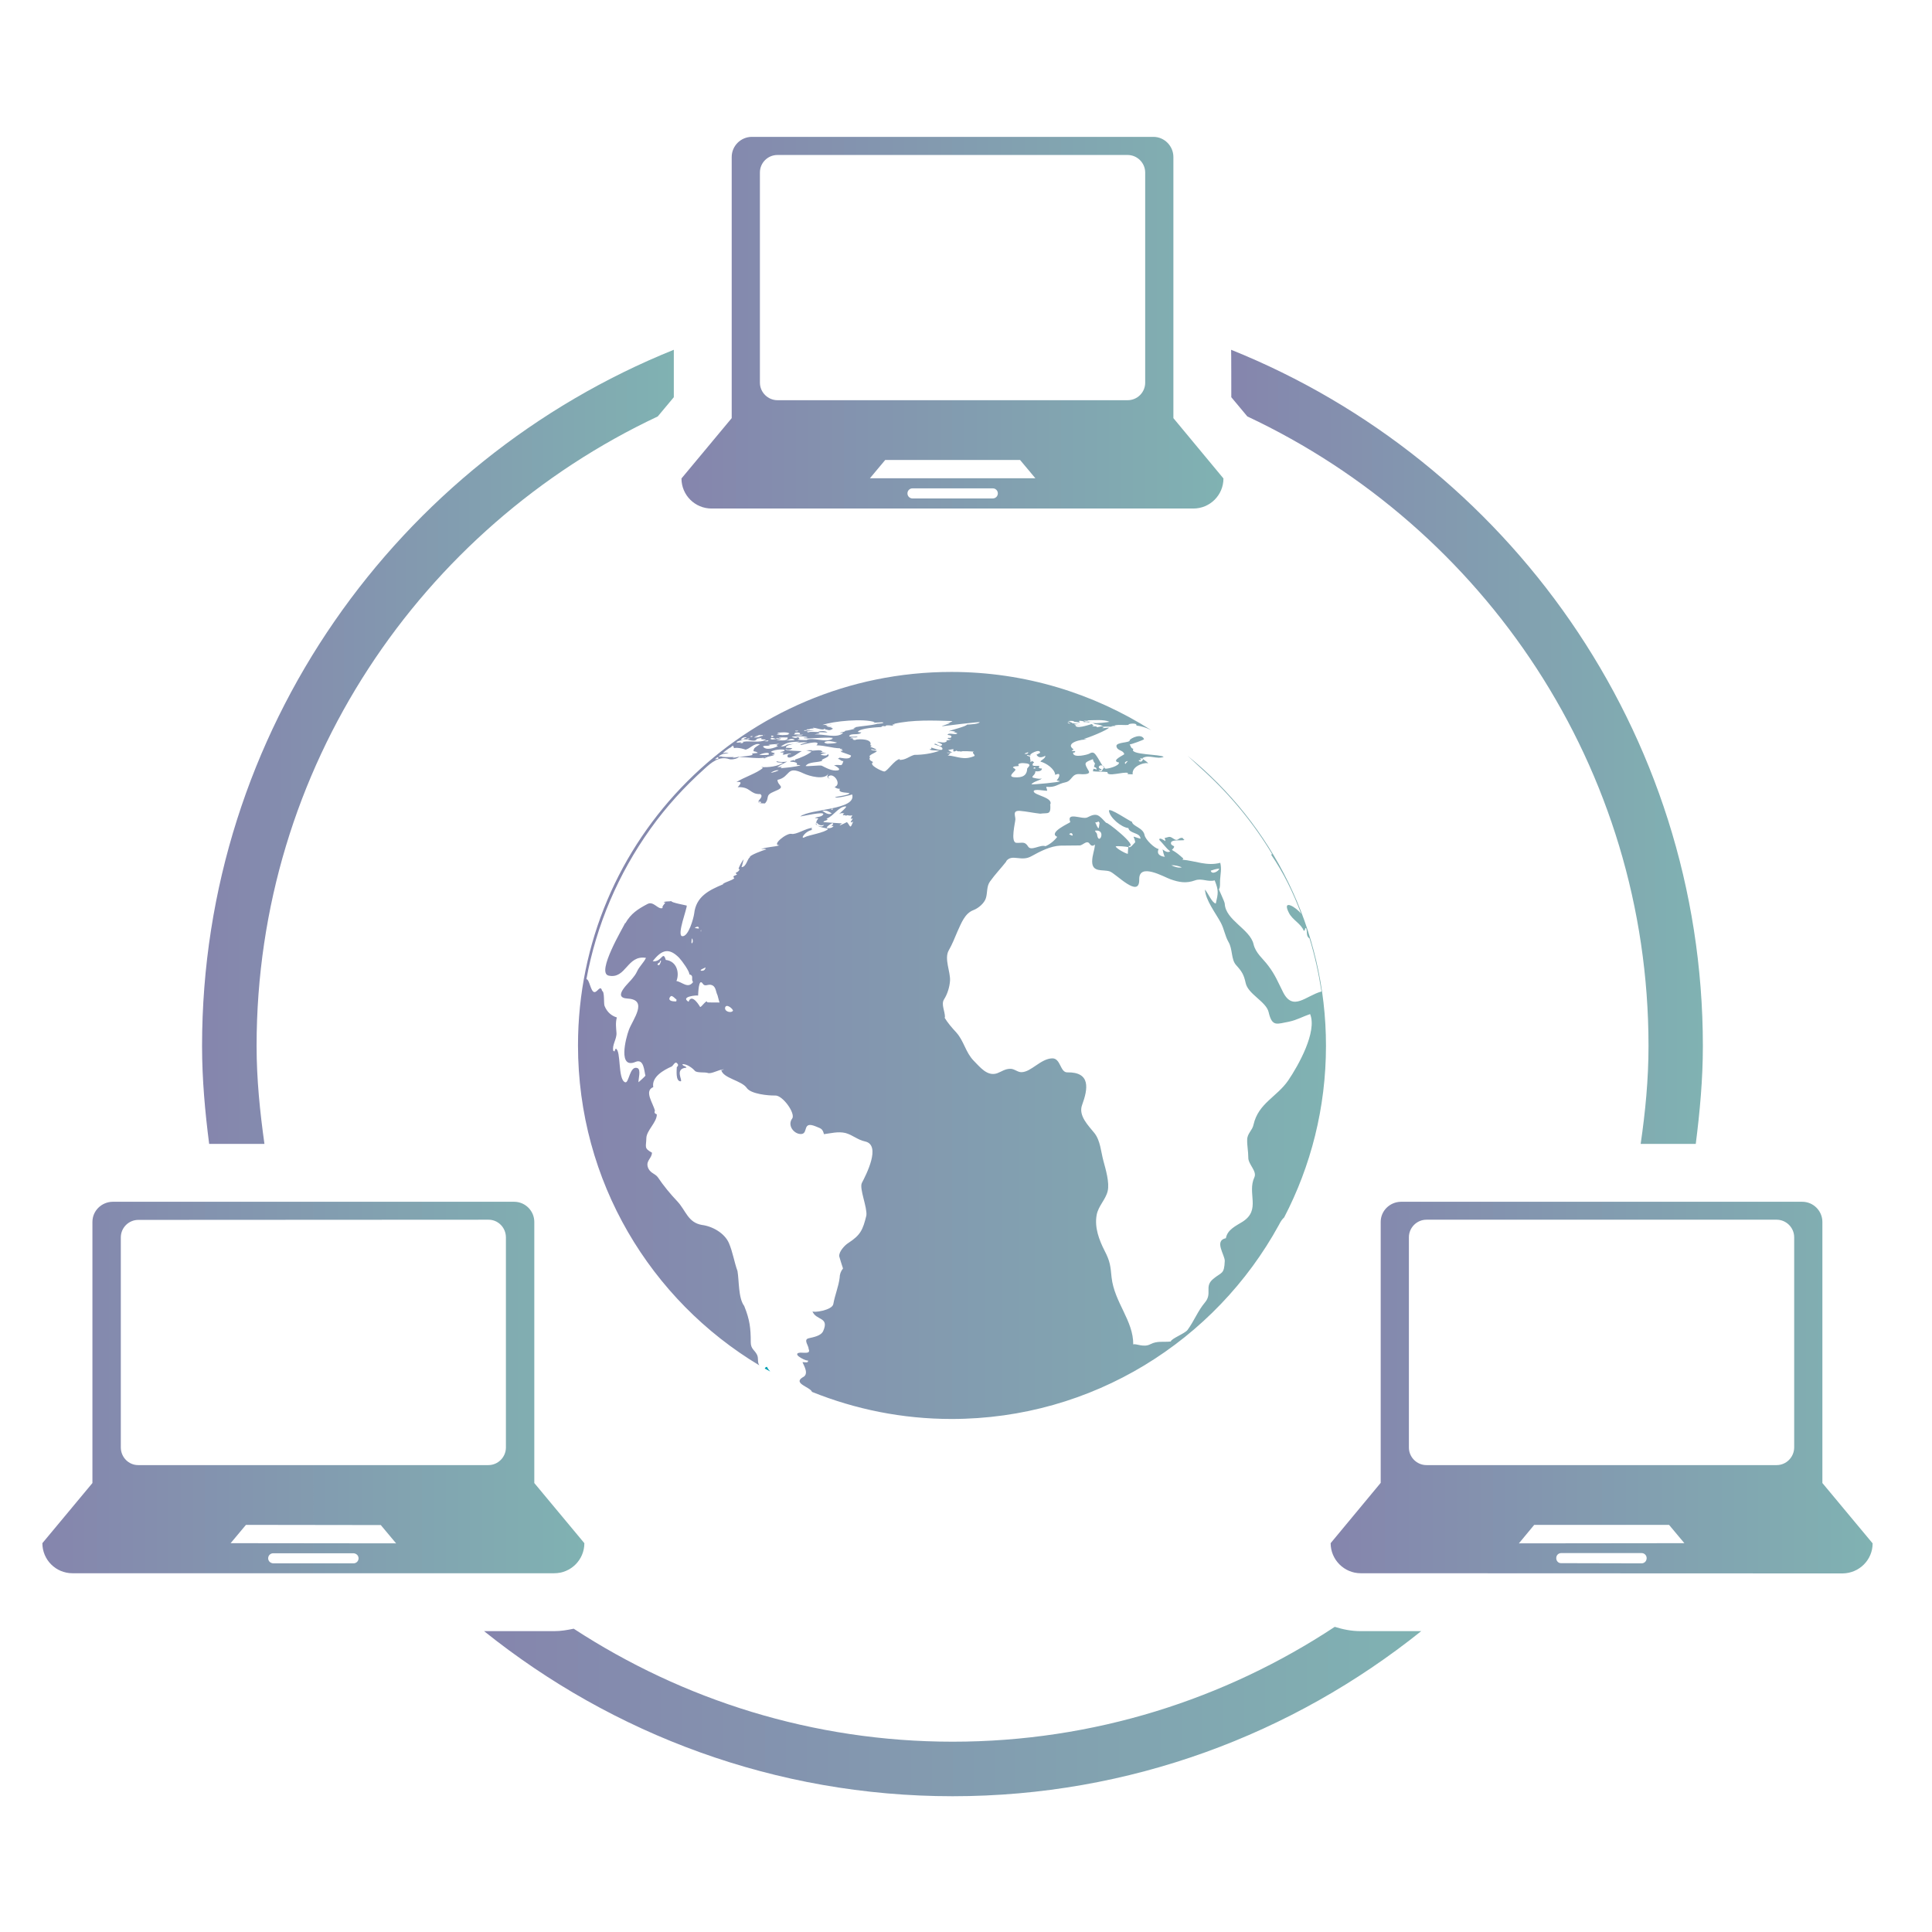 <?xml version="1.0" encoding="UTF-8" standalone="no"?>
<svg
   xmlns:dc="http://purl.org/dc/elements/1.1/"
   xmlns:cc="http://creativecommons.org/ns#"
   xmlns:rdf="http://www.w3.org/1999/02/22-rdf-syntax-ns#"
   xmlns:svg="http://www.w3.org/2000/svg"
   xmlns="http://www.w3.org/2000/svg"
   xmlns:xlink="http://www.w3.org/1999/xlink"
   xmlns:sodipodi="http://sodipodi.sourceforge.net/DTD/sodipodi-0.dtd"
   xmlns:inkscape="http://www.inkscape.org/namespaces/inkscape"
   width="30mm"
   height="30mm"
   viewBox="0 0 30 30"
   version="1.1"
   id="svg8"
   inkscape:version="1.0.1 (3bc2e813f5, 2020-09-07)"
   sodipodi:docname="computer.svg">
  <defs
     id="defs2">
    <linearGradient
       inkscape:collect="always"
       id="linearGradient889">
      <stop
         style="stop-color:#8585ad;stop-opacity:1"
         offset="0"
         id="stop885" />
      <stop
         style="stop-color:#80b2b2;stop-opacity:1"
         offset="1"
         id="stop887" />
    </linearGradient>
    <linearGradient
       inkscape:collect="always"
       id="linearGradient847">
      <stop
         style="stop-color:#008080;stop-opacity:1"
         offset="0"
         id="stop843" />
      <stop
         style="stop-color:#00ccff;stop-opacity:1"
         offset="1"
         id="stop845" />
    </linearGradient>
    <linearGradient
       inkscape:collect="always"
       xlink:href="#linearGradient847"
       id="linearGradient854"
       gradientUnits="userSpaceOnUse"
       x1="10"
       y1="499.95"
       x2="990"
       y2="499.95" />
    <linearGradient
       inkscape:collect="always"
       xlink:href="#linearGradient847"
       id="linearGradient862"
       gradientUnits="userSpaceOnUse"
       x1="10"
       y1="499.95"
       x2="990"
       y2="499.95" />
    <linearGradient
       inkscape:collect="always"
       xlink:href="#linearGradient847"
       id="linearGradient864"
       gradientUnits="userSpaceOnUse"
       x1="10"
       y1="499.95"
       x2="990"
       y2="499.95" />
    <linearGradient
       inkscape:collect="always"
       xlink:href="#linearGradient847"
       id="linearGradient868"
       gradientUnits="userSpaceOnUse"
       x1="10"
       y1="499.95"
       x2="990"
       y2="499.95" />
    <linearGradient
       inkscape:collect="always"
       xlink:href="#linearGradient847"
       id="linearGradient870"
       gradientUnits="userSpaceOnUse"
       x1="10"
       y1="499.95"
       x2="990"
       y2="499.95" />
    <linearGradient
       inkscape:collect="always"
       xlink:href="#linearGradient847"
       id="linearGradient872"
       gradientUnits="userSpaceOnUse"
       x1="10"
       y1="499.95"
       x2="990"
       y2="499.95" />
    <linearGradient
       inkscape:collect="always"
       xlink:href="#linearGradient847"
       id="linearGradient874"
       gradientUnits="userSpaceOnUse"
       x1="10"
       y1="499.95"
       x2="990"
       y2="499.95" />
    <linearGradient
       inkscape:collect="always"
       xlink:href="#linearGradient847"
       id="linearGradient876"
       gradientUnits="userSpaceOnUse"
       x1="10"
       y1="499.95"
       x2="990"
       y2="499.95" />
    <linearGradient
       inkscape:collect="always"
       xlink:href="#linearGradient847"
       id="linearGradient878"
       gradientUnits="userSpaceOnUse"
       x1="10"
       y1="499.95"
       x2="990"
       y2="499.95" />
    <linearGradient
       inkscape:collect="always"
       xlink:href="#linearGradient847"
       id="linearGradient880"
       gradientUnits="userSpaceOnUse"
       x1="10"
       y1="499.95"
       x2="990"
       y2="499.95" />
    <linearGradient
       inkscape:collect="always"
       xlink:href="#linearGradient847"
       id="linearGradient882"
       gradientUnits="userSpaceOnUse"
       x1="10"
       y1="499.95"
       x2="990"
       y2="499.95" />
    <linearGradient
       inkscape:collect="always"
       xlink:href="#linearGradient847"
       id="linearGradient884"
       gradientUnits="userSpaceOnUse"
       x1="10"
       y1="499.95"
       x2="990"
       y2="499.95" />
    <linearGradient
       inkscape:collect="always"
       xlink:href="#linearGradient847"
       id="linearGradient886"
       gradientUnits="userSpaceOnUse"
       x1="10"
       y1="499.95"
       x2="990"
       y2="499.95" />
    <linearGradient
       inkscape:collect="always"
       xlink:href="#linearGradient847"
       id="linearGradient888"
       gradientUnits="userSpaceOnUse"
       x1="10"
       y1="499.95"
       x2="990"
       y2="499.95" />
    <linearGradient
       inkscape:collect="always"
       xlink:href="#linearGradient847"
       id="linearGradient890"
       gradientUnits="userSpaceOnUse"
       x1="10"
       y1="499.95"
       x2="990"
       y2="499.95" />
    <linearGradient
       inkscape:collect="always"
       xlink:href="#linearGradient847"
       id="linearGradient892"
       gradientUnits="userSpaceOnUse"
       x1="10"
       y1="499.95"
       x2="990"
       y2="499.95" />
    <linearGradient
       inkscape:collect="always"
       xlink:href="#linearGradient847"
       id="linearGradient894"
       gradientUnits="userSpaceOnUse"
       x1="10"
       y1="499.95"
       x2="990"
       y2="499.95" />
    <linearGradient
       inkscape:collect="always"
       xlink:href="#linearGradient847"
       id="linearGradient896"
       gradientUnits="userSpaceOnUse"
       x1="10"
       y1="499.95"
       x2="990"
       y2="499.95" />
    <linearGradient
       inkscape:collect="always"
       xlink:href="#linearGradient847"
       id="linearGradient898"
       gradientUnits="userSpaceOnUse"
       x1="10"
       y1="499.95"
       x2="990"
       y2="499.95" />
    <linearGradient
       inkscape:collect="always"
       xlink:href="#linearGradient847"
       id="linearGradient900"
       gradientUnits="userSpaceOnUse"
       x1="10"
       y1="499.95"
       x2="990"
       y2="499.95" />
    <linearGradient
       inkscape:collect="always"
       xlink:href="#linearGradient847"
       id="linearGradient902"
       gradientUnits="userSpaceOnUse"
       x1="10"
       y1="499.95"
       x2="990"
       y2="499.95" />
    <linearGradient
       inkscape:collect="always"
       xlink:href="#linearGradient889"
       id="linearGradient891"
       x1="95.5"
       y1="382.3"
       x2="348.1"
       y2="382.3"
       gradientUnits="userSpaceOnUse" />
    <linearGradient
       inkscape:collect="always"
       xlink:href="#linearGradient889"
       id="linearGradient899"
       x1="646.5"
       y1="382.3"
       x2="899.1"
       y2="382.3"
       gradientUnits="userSpaceOnUse" />
    <linearGradient
       inkscape:collect="always"
       xlink:href="#linearGradient889"
       id="linearGradient907"
       x1="352.2"
       y1="155.2"
       x2="642.4"
       y2="155.2"
       gradientUnits="userSpaceOnUse" />
    <linearGradient
       inkscape:collect="always"
       xlink:href="#linearGradient889"
       id="linearGradient915"
       x1="296.8"
       y1="542.2"
       x2="697.3"
       y2="542.2"
       gradientUnits="userSpaceOnUse" />
    <linearGradient
       inkscape:collect="always"
       xlink:href="#linearGradient889"
       id="linearGradient923"
       x1="10"
       y1="725.35"
       x2="300.2"
       y2="725.35"
       gradientUnits="userSpaceOnUse" />
    <linearGradient
       inkscape:collect="always"
       xlink:href="#linearGradient889"
       id="linearGradient931"
       x1="246.5"
       y1="898.85"
       x2="748.3"
       y2="898.85"
       gradientUnits="userSpaceOnUse" />
    <linearGradient
       inkscape:collect="always"
       xlink:href="#linearGradient889"
       id="linearGradient939"
       x1="699.8"
       y1="725.4"
       x2="990"
       y2="725.4"
       gradientUnits="userSpaceOnUse" />
  </defs>
  <sodipodi:namedview
     inkscape:lockguides="true"
     id="base"
     pagecolor="#ffffff"
     bordercolor="#666666"
     borderopacity="1.0"
     inkscape:pageopacity="0.0"
     inkscape:pageshadow="2"
     inkscape:zoom="2.1203257"
     inkscape:cx="56.300663"
     inkscape:cy="17.463719"
     inkscape:document-units="mm"
     inkscape:current-layer="computer"
     showgrid="false"
     inkscape:window-width="1920"
     inkscape:window-height="1011"
     inkscape:window-x="0"
     inkscape:window-y="0"
     inkscape:window-maximized="1"
     inkscape:document-rotation="0">
    <inkscape:grid
       type="xygrid"
       id="grid889" />
  </sodipodi:namedview>
  <g
     inkscape:label="Layer 1"
     inkscape:groupmode="layer"
     id="computer"
     transform="translate(-148.521,-341.676)">
    <g
       id="g1033"
       style="fill:url(#linearGradient874);fill-opacity:1"
       transform="matrix(0.029,0,0,0.029,148.889,342.186)" />
    <g
       id="g1035"
       style="fill:url(#linearGradient876);fill-opacity:1"
       transform="matrix(0.029,0,0,0.029,148.889,342.186)" />
    <g
       id="g1037"
       style="fill:url(#linearGradient878);fill-opacity:1"
       transform="matrix(0.029,0,0,0.029,148.889,342.186)" />
    <g
       id="g1039"
       style="fill:url(#linearGradient880);fill-opacity:1"
       transform="matrix(0.029,0,0,0.029,148.889,342.186)" />
    <g
       id="g1041"
       style="fill:url(#linearGradient882);fill-opacity:1"
       transform="matrix(0.029,0,0,0.029,148.889,342.186)" />
    <g
       id="g1043"
       style="fill:url(#linearGradient884);fill-opacity:1"
       transform="matrix(0.029,0,0,0.029,148.889,342.186)" />
    <g
       id="g1045"
       style="fill:url(#linearGradient886);fill-opacity:1"
       transform="matrix(0.029,0,0,0.029,148.889,342.186)" />
    <g
       id="g1047"
       style="fill:url(#linearGradient888);fill-opacity:1"
       transform="matrix(0.029,0,0,0.029,148.889,342.186)" />
    <g
       id="g1049"
       style="fill:url(#linearGradient890);fill-opacity:1"
       transform="matrix(0.029,0,0,0.029,148.889,342.186)" />
    <g
       id="g1051"
       style="fill:url(#linearGradient892);fill-opacity:1"
       transform="matrix(0.029,0,0,0.029,148.889,342.186)" />
    <g
       id="g1053"
       style="fill:url(#linearGradient894);fill-opacity:1"
       transform="matrix(0.029,0,0,0.029,148.889,342.186)" />
    <g
       id="g1055"
       style="fill:url(#linearGradient896);fill-opacity:1"
       transform="matrix(0.029,0,0,0.029,148.889,342.186)" />
    <g
       id="g1057"
       style="fill:url(#linearGradient898);fill-opacity:1"
       transform="matrix(0.029,0,0,0.029,148.889,342.186)" />
    <g
       id="g1059"
       style="fill:url(#linearGradient900);fill-opacity:1"
       transform="matrix(0.029,0,0,0.029,148.889,342.186)" />
    <g
       id="g1061"
       style="fill:url(#linearGradient902);fill-opacity:1"
       transform="matrix(0.029,0,0,0.029,148.889,342.186)" />
    <g
       id="g933">
      <g
         id="g1031"
         style="fill:url(#linearGradient872);fill-opacity:1"
         transform="matrix(0.029,0,0,0.029,148.889,342.186)">
        <g
           id="g1029"
           style="fill:url(#linearGradient870);fill-opacity:1">
          <g
             id="g1013"
             style="fill:url(#linearGradient854);fill-opacity:1">
            <path
               id="path1007"
               d="m 715.8,855.8 c -4.8,0 -9.4,-0.9 -13.8,-2.3 -58.8,38.8 -129.1,61.5 -204.6,61.5 -74.8,0 -144.5,-22.4 -202.9,-60.5 -3.4,0.7 -6.8,1.3 -10.4,1.3 h -37.6 c 68.8,55.2 156,88.4 250.9,88.4 94.9,0 182,-33.2 250.9,-88.4 z"
               inkscape:connector-curvature="0"
               style="fill:url(#linearGradient931);fill-opacity:1.0" />
            <path
               id="path1009"
               d="m 646.6,195.1 8.6,10.3 c 126.7,59.5 214.8,188 214.8,337.1 0,17.8 -1.7,35.3 -4.2,52.4 h 29.5 c 2.2,-17.3 3.8,-34.6 3.8,-52.4 0,-168.8 -104.8,-313.4 -252.6,-372.8 0.1,0 0.1,25.4 0.1,25.4 z"
               inkscape:connector-curvature="0"
               style="fill:url(#linearGradient899);fill-opacity:1.0" />
            <path
               id="path1011"
               d="m 128.9,594.9 c -2.4,-17.2 -4.2,-34.6 -4.2,-52.4 0,-149.1 88.1,-277.5 214.8,-337.1 l 8.6,-10.3 v -25.4 c -147.8,59.5 -252.6,204 -252.6,372.8 0,17.8 1.6,35.3 3.8,52.4 z"
               inkscape:connector-curvature="0"
               style="fill:url(#linearGradient891);fill-opacity:1" />
          </g>
          <g
             id="g1021"
             style="fill:url(#linearGradient862);fill-opacity:1">
            <path
               id="path1015"
               d="M 615.6,206.3 V 195.5 131 66.5 c 0,-5.9 -4.8,-10.8 -10.7,-10.8 h -215 c -5.9,0 -10.8,4.8 -10.8,10.8 v 64.5 64.5 10.8 l -26.9,32.3 c 0,8.9 7.2,16.1 16.1,16.1 h 258 c 8.9,0 16.1,-7.2 16.1,-16.1 z m -96.7,43 h -43 c -1.5,0 -2.7,-1.2 -2.7,-2.7 0,-1.5 1.2,-2.7 2.7,-2.7 h 43 c 1.5,0 2.7,1.2 2.7,2.7 0,1.5 -1.2,2.7 -2.7,2.7 z m -65.8,-10.8 8.2,-9.8 h 72.2 l 8.2,9.8 z m 147.4,-51.2 c 0,5.2 -4.2,9.4 -9.4,9.4 H 403.6 c -5.1,0 -9.4,-4.2 -9.4,-9.4 V 74.8 c 0,-5.2 4.2,-9.4 9.4,-9.4 h 187.5 c 5.1,0 9.4,4.2 9.4,9.4 z"
               inkscape:connector-curvature="0"
               style="fill:url(#linearGradient907);fill-opacity:1.0" />
            <path
               id="path1017"
               d="m 963.1,776.5 v -10.8 -64.5 -64.5 c 0,-5.9 -4.8,-10.8 -10.8,-10.8 H 737.4 c -5.9,0.1 -10.8,4.8 -10.8,10.8 v 64.5 64.4 10.8 l -26.8,32.3 c 0,8.8 7.2,16.1 16.1,16.1 l 258,0.1 c 8.9,-0.1 16.1,-7.2 16.1,-16.1 z m -96.8,43 -43,-0.1 c -1.5,0.1 -2.7,-1.1 -2.7,-2.7 0,-1.6 1.2,-2.7 2.7,-2.7 h 43 c 1.5,0 2.7,1.2 2.7,2.7 0,1.6 -1.2,2.8 -2.7,2.8 z m -65.7,-10.7 8.2,-9.9 H 881 l 8.2,9.8 z M 948,757.4 c 0,5.2 -4.2,9.5 -9.4,9.5 H 751.1 c -5.1,0 -9.4,-4.2 -9.4,-9.4 V 644.9 c 0,-5.1 4.2,-9.4 9.4,-9.4 h 187.5 c 5.1,0 9.4,4.2 9.4,9.4 z"
               inkscape:connector-curvature="0"
               style="fill:url(#linearGradient939);fill-opacity:1.0" />
            <path
               id="path1019"
               d="m 273.4,776.5 v -10.8 -64.5 -64.5 c 0,-5.9 -4.8,-10.8 -10.8,-10.8 h -215 c -5.9,0.1 -10.8,4.8 -10.8,10.8 v 64.5 64.6 10.7 L 10,808.7 c 0,8.9 7.2,16.1 16.1,16.1 h 258 c 8.9,0 16.1,-7.2 16.1,-16.1 z m -96.8,43 h -43 c -1.5,-0.1 -2.7,-1.2 -2.7,-2.7 0,-1.5 1.2,-2.7 2.7,-2.7 h 43 c 1.5,0.1 2.7,1.2 2.7,2.7 0,1.5 -1.2,2.7 -2.7,2.7 z m -65.8,-10.8 8.2,-9.8 72.2,0.1 8.2,9.8 z m 147.4,-51.2 c 0,5.1 -4.2,9.4 -9.4,9.4 H 61.3 c -5.1,0 -9.3,-4.2 -9.3,-9.5 V 645 c 0,-5.2 4.2,-9.4 9.4,-9.4 l 187.5,-0.1 c 5.1,0 9.3,4.2 9.3,9.5 z"
               inkscape:connector-curvature="0"
               style="fill:url(#linearGradient923);fill-opacity:1.0" />
          </g>
          <g
             id="g1027"
             style="fill:url(#linearGradient868);fill-opacity:1">
            <path
               id="path1023"
               d="m 398,714.3 c -0.6,0 -1,0.4 -1.2,0.9 1,0.5 1.9,1 2.9,1.6 -0.7,-0.8 -1.3,-1.6 -1.7,-2.5 z"
               inkscape:connector-curvature="0"
               style="fill:url(#linearGradient864);fill-opacity:1" />
            <path
               id="path1025"
               d="m 674.9,634.3 c 14.3,-27.5 22.4,-58.7 22.4,-91.9 0,-62.7 -28.9,-118.6 -74.1,-155.3 3.5,3.2 6.8,6.4 9.5,8.8 13.9,12.8 26.1,27.7 35.8,43.9 -0.3,0 -0.4,0.1 -0.6,0.2 6.7,9.7 11.9,20.5 16.1,31.7 -2.4,-3.3 -10.5,-8.4 -6.6,-0.6 1.9,3.9 6.6,5.9 8,9.7 1,-0.1 0.4,-1.5 1.2,-1.5 1,1.9 -0.3,4.2 1.9,5.6 2.8,9.2 4.9,18.7 6.4,28.4 -8.4,2.3 -15.2,10.8 -20.5,0.5 -2.8,-5.5 -4.2,-9.3 -8,-14.3 -2.8,-3.8 -6.8,-6.7 -7.9,-11.6 -1.9,-8 -15,-12.8 -15.4,-21.6 -0.1,-1.3 -3.3,-7.6 -3.1,-7.8 0.8,-0.7 0.5,-4 0.6,-4.9 0.2,-3.3 0.9,-5.9 0.1,-9.2 -7.1,1.9 -13.1,-1 -20.4,-1.7 0.3,-0.1 0.6,-0.3 0.6,-0.6 -2.1,-1.9 -3.6,-3.2 -6.1,-4.6 2.8,-2.8 -0.1,-1.6 -0.5,-3.4 -0.5,-2.5 6.1,-1.4 7.2,-1.9 -0.1,-0.3 -0.9,-0.7 -0.9,-1.1 -2.6,-0.5 -2.2,2.3 -5.1,0.3 -2.2,-1.6 -2.5,-0.6 -4.6,-0.3 0.3,0.6 0.4,1.1 0.4,1.7 0,0 -3.6,-2.6 -3.2,-0.6 2.1,2 3.3,4.1 5.8,6.1 -1.5,0.8 -2.8,-0.1 -4.1,-1.1 0.1,0.6 0.8,3.7 1.3,4 -2.9,-0.3 -4.6,-1.7 -3.4,-4.2 -2.2,-0.3 -7,-5 -7.5,-7.3 -0.7,-4.2 -6.4,-4.7 -6.8,-7.3 -1,-0.1 -12.6,-8.1 -12.3,-5.8 0.5,3.7 6.6,8.8 10.4,9.2 0.6,3.1 6.4,2.3 6.5,5.7 -5.5,-1.5 -3.4,-1.9 -2.8,2 -0.1,-0.5 -3.2,4.3 -3.6,1.9 5.8,0.6 -12.6,-13.9 -11.9,-12.3 -4.1,-4.2 -4.8,-5.8 -10.2,-3 -2.6,1.3 -11.4,-3.3 -9.1,2.5 -0.1,0.4 -12.2,5.6 -7,7.9 -1.6,2.2 -4.1,4.1 -6.3,5 -2.7,-1 -7.6,2.7 -9.2,0.3 -1.9,-3.1 -3.2,-1.9 -6.4,-2.1 -3.3,-0.3 -0.5,-11.2 -0.5,-12.6 0,-2 -1.7,-4.8 2.5,-4.5 3.6,0.3 7.1,1.1 10.8,1.5 4.1,-0.6 5.7,0.9 5.4,-4.7 -0.1,0 -0.1,0.1 -0.2,0.1 2.5,-4.1 -8.7,-5.2 -8.7,-7.4 0,-1.5 6.5,-0.1 7.2,-0.3 0,-0.7 -0.4,-1.3 -0.5,-2.1 5.2,0.5 5.9,-1.5 10.3,-2.4 3.7,-0.8 3.2,-4.7 7.6,-4.4 1.3,0.1 6,0.4 4.9,-1.6 -2.6,-4.5 -2.6,-4.5 2.2,-6.4 0.2,1.4 0.9,1.9 1.2,2.4 -0.2,0 -0.4,0.8 -0.6,1.8 0.9,0.1 1.5,0.5 1.3,1.6 -0.2,-0.7 -1,-0.4 -1.6,-0.7 -0.2,1.1 -0.4,1.9 -0.2,1.4 2.4,0.3 5.3,0.1 7.7,0.4 -0.4,2.9 8.8,-0.4 11,0.5 -0.1,0.2 -0.2,0.4 -0.2,0.6 0.9,0.1 1.9,0.1 2.7,0.1 -0.7,-5 8.3,-6.9 8.3,-5.6 0,-1.2 -4,-2.7 -2.8,-3.2 3.4,-1.8 7.4,0.9 11.1,-0.5 -1.4,-1.5 -18.8,-1 -16.2,-4.3 -1.5,-0.4 -1.3,-1.4 -2,-2.4 0.6,0.1 7.8,-2.5 7.7,-2.8 -1.4,-3.4 -7.1,-0.5 -7.7,0.5 0.5,1.6 -7.4,0.9 -7.1,3.3 0.5,2.6 3.6,1.9 4.2,4.2 0.1,0.4 -7.7,3.6 -2.8,4.5 0.1,1.9 -5.9,3.4 -7.2,3.3 -1.1,-0.2 -3.5,-4.7 -4.1,-5.7 -1.5,-2.2 -2.2,-3.9 -4.7,-2.3 -0.9,0.5 -8.3,2.4 -8.6,-0.3 -0.1,-0.7 1.3,0.1 1.1,-1.1 -1,-0.1 -1,-0.1 -1.9,0 0.3,-0.4 0.6,-0.7 1.1,-0.9 -5.2,-3.6 4.7,-5.6 7.1,-5.3 -0.8,-0.2 -1.1,-0.3 -1.7,-0.4 1.5,-0.1 13.1,-4.8 13.5,-6 -1.6,0.1 -2.2,0.3 -3.7,0.3 0.3,-0.1 1,-0.3 1.2,-0.3 -0.3,0 -1,-0.2 -1,-0.2 0.2,-0.6 5.4,-0.2 5.5,-0.2 -0.5,-0.1 -0.5,-0.1 -1.1,-0.1 0.8,-0.3 1.7,-0.5 2.6,-0.3 -0.4,-0.2 -0.3,-0.2 -0.6,-0.3 2.4,-0.7 5.4,0 7.9,-0.4 -1.9,-0.3 4.5,-1.5 3.9,0.4 2.6,0.3 5.3,1.1 8,2.5 -31,-19.7 -67.7,-31.2 -107.1,-31.2 -110.4,0 -199.9,89.6 -199.9,199.9 0,72.9 38.9,136.5 97.1,171.4 -1.2,-1.7 -0.3,-3.6 -1.2,-5.6 -1.3,-2.7 -3.4,-3.1 -3.4,-6.8 0,-7.4 -0.5,-12 -3.5,-19.4 -3.2,-4.2 -2.7,-13.5 -3.6,-18.7 -1.8,-5 -2.5,-10.1 -4.6,-15 -2.3,-5.3 -8.8,-9 -14.5,-9.7 -7.4,-1.3 -8.5,-7.6 -13,-12.5 -3.8,-4 -7.6,-8.6 -10.6,-13.1 -1.5,-2 -4.5,-2.2 -5.4,-5.7 -0.8,-3.2 2.3,-4.5 2.3,-7.4 -4.4,-2.4 -3.1,-3 -3,-7.8 0.1,-4.1 5.7,-8.5 5.6,-12.7 -1.1,-0.4 -1.5,-1 -1,-1.9 -0.9,-4 -6,-10.6 -0.9,-12.7 -1,-5.5 5.7,-9.2 9.8,-11 0.9,-0.4 1.9,-3.2 3.1,-1.6 0.6,0.6 0.5,1.3 -0.3,1.9 0,1.3 -0.8,7.7 2.1,7.6 1.3,-0.2 -3.6,-6.9 3.1,-7.3 -0.6,-1.2 -1.9,-0.6 -2.2,-1.9 2.4,-0.1 5.3,2 6.7,3.6 1.1,1.2 5.4,0.6 6.8,1.1 2,0.8 6,-1.9 8.7,-1.9 -0.3,0.3 -1,0.4 -1.4,0.3 0.9,4.5 10.9,5.6 13.7,9.7 2.2,3.2 11.6,4.1 15.1,4 4.1,-0.3 11.1,9.7 9.2,12.3 -2.9,3.9 1.3,8.7 5,8.3 3.7,-0.4 0.3,-7 7.5,-4.1 2.7,1.2 3.7,1 4.5,4.2 3.3,-0.4 7.7,-1.6 11.6,-0.6 3.9,1.1 6.3,3.6 10.4,4.5 8.9,1.9 0.4,18.2 -1.7,22.2 -1.5,3 3,13.1 2.4,17.5 -1.9,7.7 -3.1,10.4 -9.7,14.7 -1.8,1.1 -5.2,4.7 -4.8,7.2 0.6,2.1 1.3,4.3 2,6.4 -1.2,1.5 -1.8,3.2 -1.8,5 v 0 c -0.6,4.8 -2.5,9.1 -3.4,14.1 -0.6,3.3 -10.8,4.8 -11.2,3.8 1.9,5.1 9.2,2.9 5.8,10.6 -1.2,2.7 -5.4,3.3 -7.8,3.9 -3,0.7 0.1,4.1 0,5.7 1.4,3.2 -3.4,1.6 -5.3,2.1 -3.6,1 5.4,5.1 4.8,3.9 0.9,1.9 -2.1,0.9 -2.8,1.1 0.8,1.9 3.7,6.5 0.1,8.1 -5.4,3.3 4.1,5.2 5,7.8 23.1,9.3 48.3,14.5 74.7,14.5 75.6,0 141.4,-42 175.3,-103.9 1,-2 1.8,-3.1 2.8,-4 z M 599.3,388.8 c 0,0.6 -0.5,1.5 -1.4,1.4 -0.6,0 -0.9,-0.5 -0.9,-0.7 0.6,0 1,-0.2 1.5,-0.2 -1.7,-1.3 0.3,-0.8 0.8,-0.5 z m -8.1,1.1 c -0.4,0.5 -0.9,1 -1.3,1.6 -1,-0.9 0.9,-1.7 1.3,-1.6 z m -12.4,3.6 c -1.5,0.1 -0.9,3 -3.2,1.4 0.3,-0.3 0.5,-0.3 0.6,0 0.5,0 1,-0.3 1,-0.6 -3.5,-0.7 -0.2,-3.8 1.6,-0.8 z m -16.3,-24.9 c -0.3,0.1 -0.4,0.1 -0.5,0.1 0.5,0.2 0.9,0.2 1.2,0.3 -0.9,-0.2 2,0.2 2.4,0.3 -1.9,-1.7 2,-0.6 2.1,-0.6 0,0.2 -0.1,0.2 -0.1,0.4 0.9,-0.2 2.1,0 3.3,0.2 -0.2,-0.1 -0.4,-0.2 -0.5,-0.4 0.7,0.1 1.5,0 2.2,0 -0.2,0 -2.3,-0.1 -2.4,-0.1 -0.4,0 -2.2,0.1 -2.5,-0.5 0.6,0 1.1,0 1.6,0.1 v -0.1 c 0.3,0 0.5,0 0.8,0 -0.1,-0.1 -0.2,-0.1 -0.3,-0.2 3.3,0 8.5,-0.6 11.6,0.8 -1.1,0.2 -6.3,1 -9.2,0.6 0.5,0.2 0.9,0.3 1.3,0.5 -0.2,0.1 -0.3,0 -0.6,0 1.5,0.2 3.5,0.5 5.1,1.2 -1.5,0.1 -2,0.5 -3.4,0.6 -0.2,-0.1 -0.2,-0.3 0,-0.4 -0.6,0 -1.8,-0.1 -2.4,-0.2 0,-0.3 0.6,-0.2 0.7,-0.5 -0.4,0 -0.7,-0.3 -1,-0.6 -2.2,0.6 -8.6,2.9 -8.8,0.5 1.1,0 2,0.1 3.1,0.1 -0.4,-0.2 -3.7,0 -3.7,-0.6 0,0 1.9,-0.3 2.9,-0.4 -1.3,0 -3.6,0.3 -4.2,-0.2 0.1,-0.1 0.2,-0.1 0.3,-0.1 -0.7,-0.1 -1.3,-0.3 -1.1,-0.5 -0.5,-0.1 -0.9,-0.3 -1.4,-0.4 1.2,-0.1 2.3,-0.2 3.5,0.1 z m -3.3,0.6 v 0 c 0,0.1 0,0.1 0,0 0,0.1 0,0 0,0 z m -0.1,0 c 0.5,0.2 1,0.3 1.3,0.7 -0.7,0 -1.8,-0.5 -1.3,-0.7 z m 81,78.3 c 0.1,1.2 -4,3.6 -4.5,1.1 1.1,-0.4 3.1,-1 4.5,-1.1 z m -20,-0.7 c -1.4,0.6 -4.4,-0.4 -5.6,-1.1 1.9,-0.1 4.1,0.5 5.6,1.1 z M 591.5,436 c -0.2,0.7 -0.3,3.6 -0.3,3.6 -1.2,-0.1 -6.4,-3 -6.5,-4 1,-0.3 5.7,0.1 6.8,0.4 z m -15.9,-13.8 c 0,0.4 0.2,0.7 0.5,0.7 -0.2,0.9 -0.3,2.6 -0.5,3 -0.9,-0.3 -1.3,-2.4 -1.9,-3.1 0.6,0 1.3,-0.2 1.9,-0.6 z m -0.9,6.8 c -0.1,-0.6 -0.9,-1.1 -1.1,-1.8 6.6,-1 1.9,8.8 1.1,1.8 z m -13,0.5 c 0.1,0.9 -1.9,-0.4 -1.9,-0.5 1,-0.8 1.6,-0.6 1.9,0.5 z m -17.5,-44 c -0.6,0.4 -1.2,0.7 -1.9,1 0.8,1.5 2.3,1.9 4.7,0.6 0.3,1.3 -2.4,2.4 -2.6,3.1 3.1,0.8 7.7,3.9 7.9,7.1 0.5,-0.1 0.6,-0.3 0.9,-0.3 1.8,-0.8 1.8,1.1 -0.1,3.3 0.5,0.1 1.1,0.2 1.7,0.4 0,0.6 -13.7,1.8 -15.2,1.7 0.9,-1.6 5.4,-2.3 5.4,-3.2 -0.6,0.6 -4.9,-0.3 -4.9,-0.6 0,-1 1.6,-1.3 1.6,-3.2 1.3,0.1 3.5,0.1 3.5,-1.5 -1.2,0 -2.2,-0.2 -1.3,-1.4 -0.5,-0.1 -3.8,0.3 -3.7,-0.5 0,-1.8 2.1,-0.9 -0.5,-2.2 -0.4,0.3 -0.2,0.5 0,0.6 -0.3,0 -0.4,0 -0.6,0 0,-1.9 -0.3,-1.5 -0.3,-2.9 -1.1,-0.2 -1.7,-0.5 -1.7,-0.9 0.2,0 2.1,0.6 2.1,0.3 -1.5,-0.5 5.2,-4 5,-1.4 z m -3.5,8.4 c 0,-0.3 0.1,-0.5 0.6,-0.6 0.1,0 0.3,0.1 0.4,0.1 0,0.1 -0.1,0.3 -0.1,0.6 -0.2,-0.1 -0.4,-0.1 -0.9,-0.1 z m -2.8,-8.7 c 0,0.6 -0.6,1 -1.5,0.9 -1.6,0 1.3,-0.9 1.5,-0.9 z m -8.2,8.2 c 0.1,-0.9 2.6,-0.6 3.2,-0.9 -1.5,-1.6 2.5,-1.6 3.2,-1.4 4.6,0.3 1.2,2.4 1.2,2.9 -0.1,3.7 -2.6,4.9 -6.7,4.6 -4.3,-0.3 0.2,-3 0.5,-4.1 -0.4,-0.4 -0.8,-0.8 -1.4,-1.1 z m -111.6,-20 c 0.8,0 1.7,0 2.4,0 -0.5,0 -1,0 -1.5,-0.3 0.6,-0.3 1.3,-0.2 2,-0.2 -0.1,-0.1 -0.3,-0.1 -0.3,-0.2 0.9,-0.2 1.9,-0.2 2.8,-0.3 -0.4,-0.1 -1.2,-0.1 -0.8,-0.3 1.6,0 4.9,1.4 5.9,0.7 l -0.1,-0.1 c 1.2,-0.1 1,0.1 0.2,0.6 1.6,-0.9 2,1.1 4.6,-0.7 0.2,-0.1 -1.2,-0.6 -1.7,-0.6 1.2,0 1.5,-0.1 0.8,-0.3 -1.3,0 -2.3,-0.2 -2.5,-0.5 0.5,-0.1 1,-0.2 1.5,-0.3 -0.6,0.1 -1.4,0.1 -2.1,0.1 1.1,-0.4 2.2,-0.4 3.5,-0.5 -1.2,-0.2 -2.4,0.4 -3.6,0.2 0.7,-0.1 1.1,-0.2 1.7,-0.3 -1.1,0.2 -2.1,0.2 -3.2,0.2 5.8,-2.1 22.2,-3.6 28,-1.5 -3,0.8 4.9,-0.4 4.6,0.3 -0.3,0.6 -5,0.6 -5.4,0.6 0.2,0.1 1.6,-0.1 2.4,-0.1 -4.2,1.2 -8.7,1.1 -12.9,2.1 0.4,0 0.7,0 1.1,0 -0.3,0.3 -0.6,0.3 -1.5,0.3 0.4,0.1 0.8,0.1 0.8,0.4 -1.9,0.4 -2.9,0.8 -4.9,1 -0.4,0.9 -2.1,0.5 -2.9,1.2 0.5,-0.1 1.9,-0.2 1.7,0 -3.2,3.1 -10.6,0.4 -15.3,0.8 0.9,-0.3 1.9,-0.5 2.9,-0.5 -2.6,-1.2 3.3,-0.5 4.1,-0.6 -1.3,-1 -3.5,-0.8 -4.8,-0.5 0,0.1 0.2,0.2 0.1,0.3 -1.1,0 -4.6,-0.3 -5.6,0.1 0.2,0 0.4,0 0.6,0 -0.2,0 -0.5,0.1 -0.8,0.1 0.1,0 0.2,-0.1 0.2,-0.1 -0.3,0 -0.6,-0.1 -0.8,-0.4 1.4,-0.3 2.8,-0.4 4.2,-0.4 -0.6,-0.1 -2.7,-0.2 -4,-0.2 0.1,0 0.3,0 0.4,-0.1 -1.6,0.5 -2.5,0.5 -1.8,0 z m 17.4,6.6 c -1.2,0.6 -3.9,0.5 -5.2,0.6 -0.1,0 -2,-0.4 -1.5,-0.8 1.5,-1.2 5.1,-0.2 6.7,0.2 z m -22.3,-6.3 c 0.6,0 1.3,0 1.6,-0.1 -0.2,0.1 -0.4,0.3 -0.6,0.4 0.8,0 -1.7,0.1 -1,-0.3 z m 2.3,1.9 c 0.4,-0.1 0.5,0 0,0 v 0 c -1.1,0 -5,0.3 -2.6,-0.1 -1.2,-1 3.8,-1.3 2.6,0.1 z m 1.8,0.2 c -0.4,0.3 -0.9,0.4 -1.4,0.4 -0.3,0 -2.7,-0.1 -2.7,-0.1 1.4,-0.3 2.8,-0.3 4.1,-0.3 z m 2.4,1.5 c -0.6,0.1 -1.3,0.1 -1.9,0.1 -0.5,0.5 1.2,0.2 1.6,0.4 -1.1,0.3 13.8,-1 14,-0.1 -0.3,0 -0.6,0.1 -0.9,0.3 0.3,0 0.6,0 0.6,0 -3.7,2.3 -10.7,-1.1 -14,0.7 -0.9,0 -7,0 -3.7,-0.6 -0.3,-1 -0.8,-1.2 -1.8,-0.6 -0.8,0 -1.6,-0.2 -2.4,-0.5 0.6,-0.5 8.3,-0.5 8.5,0.3 z m -7.2,1 c 1.5,0.7 -4.2,0.6 -4.2,0.6 0.3,-0.2 1,-0.3 1.1,-0.3 1,-0.6 2,-0.7 3.1,-0.3 z m -9,-3.1 c 0.2,0 0.4,-0.1 0.6,-0.2 -0.6,0 -0.7,-0.1 -0.4,-0.2 1.3,-0.2 5.4,-0.6 6.4,0.4 -0.2,0 -0.5,0.1 -0.6,0.2 0.4,0.4 -1.1,0.6 -2.8,0.6 -0.4,0.1 -0.9,0.1 -1.5,0.2 0.3,0 0.7,-0.1 1.1,-0.2 -1.4,0 -2.9,-0.2 -3.2,-0.5 0.7,0.1 1.5,-0.1 2.1,-0.5 -1.2,0.2 -1.6,0.3 -1.7,0.2 z m -3.1,1.1 c 1.2,-0.1 0.6,0.4 1.4,0.4 -0.3,0.1 -0.7,0.3 -1,0.3 -0.6,0.1 -0.8,-0.4 -0.4,-0.7 z m -0.2,1.4 v 0 c 0,-0.6 2.2,0.3 2.8,0.4 h 0.1 c -0.2,-0.1 -0.3,-0.1 -0.3,-0.2 1,-0.6 1.9,0.3 3,-0.4 -0.8,0.1 -1.5,0.1 -1.2,-0.2 0.4,-0.1 4.5,0 4.5,0 0,2.6 -5.1,1 -6.2,1.7 0.6,-0.5 2,-0.6 2.6,-0.7 -0.6,-0.3 -1.5,-0.2 -2.4,-0.2 0,0.1 0,0.1 0,0.1 0,0 0,0 -0.1,-0.1 -1,0.2 -2,0.3 -2.7,0.3 0.1,-0.1 0.1,-0.1 0.2,-0.3 -0.6,0.2 -0.6,0 -0.8,-0.1 z m 4.5,2.9 c -0.9,0.4 -1.8,0.6 -2.8,0.8 0.6,0 2.4,-0.6 1.1,0.3 0.2,0 0.8,0.1 1,0.1 -1.9,1.1 -6.5,2.7 -8.2,0.3 1.3,-0.8 2.6,0.1 3.9,-0.8 -3.6,-0.1 4.7,-0.5 5,-0.7 z m -5.8,5.9 c -0.9,0.3 -7.3,0.3 -4,-0.3 -1.3,0.3 5,-1.9 4,0.3 z m -1.4,-7.2 c -0.4,0.1 -0.5,0 -0.9,0.1 0.7,-0.4 1.4,-0.5 2.2,-0.6 -0.2,0.5 -0.6,0.7 -1.3,0.5 z m -5.8,-3 c 0.7,-0.5 3.1,-0.3 4.5,-0.3 0.3,-0.1 0.6,-0.1 0.9,-0.1 -0.1,0.1 -0.5,0.1 -0.9,0.1 -0.2,0 -0.5,0.1 -0.6,0.1 0.1,0.1 0.2,0.2 0.2,0.3 -2.7,0.3 -3,0.4 -1,0.3 -0.6,0.4 -2.4,0.6 -3.3,0.6 -1.1,0.1 0.6,-0.6 2.2,-1.1 -0.8,-0.2 -1.4,-0.1 -2,0.1 z m -1.3,0.4 c -0.6,0.4 -1,0.4 -1.4,0.1 0.5,-0.3 1,-0.3 1.4,-0.1 z m -3.1,1.2 c 0.5,-0.1 1,-0.1 1.5,-0.1 -0.4,0.3 -0.9,0.5 -1.4,0.4 -0.2,-0.1 -0.4,-0.2 -0.1,-0.3 z m -0.6,-0.7 c 0.6,0.2 0.4,0.4 -0.7,0.5 -0.4,0.6 -1.1,0.9 -2,0.7 0.7,-0.9 1.6,-1.3 2.7,-1.2 z m -3.8,2 c 0.5,-0.3 0.8,-0.3 1.4,-0.3 -0.1,0 -0.2,-0.1 -0.3,-0.1 0.5,-0.2 0.9,-0.3 1.4,-0.3 -0.2,0 -0.3,-0.1 0,-0.2 2.3,-0.3 4.6,1.4 7.1,0.4 -0.5,0.1 -0.6,0 -0.8,-0.1 0.4,0 0.8,-0.1 1,-0.3 -1.9,-0.1 2.3,-0.8 2.7,-0.8 -2.3,1.1 2.4,0.7 2,1 -3.3,1.9 -8.5,0.4 -12.1,1.1 0,0.7 -0.6,0.9 -1.7,0.6 0.5,-0.3 1.1,-0.6 1.7,-0.6 0,0 0,-0.1 0,-0.1 -0.3,0 -0.7,0.2 -0.9,0.3 -0.9,0.2 -1.9,0.3 -2.8,0.2 0.4,-0.6 1,-0.9 1.7,-0.8 -0.2,0.1 -0.3,0 -0.4,0 z m -8.6,6.5 c 0.6,-0.6 3.1,-2.7 4.7,-3.3 -0.1,0 -0.2,0 -0.3,0 0.4,-0.3 0.8,-0.6 1.2,-0.8 0.1,0.3 0,0.5 -0.1,0.6 0.4,0 0.6,0.2 0.4,0.8 2.5,-0.6 6.5,0.8 6.1,0.8 2.4,-0.1 4.8,-3.9 8,-2.8 -0.2,-0.1 -2.9,1.7 -3.1,2.1 -1.2,2.5 0.2,1 1.9,2.4 -0.8,0.3 -2.5,0.1 -3.2,0.6 0.1,-0.1 0.4,0.5 0.4,0.5 -2.3,1.1 -15.9,1.6 -16.5,0.9 -0.2,-0.1 -1.1,0 -1.8,0 2,-1.6 3.1,-1.5 5.5,-1.8 -1,-0.4 -2.5,-0.2 -3.2,0 z m -2.9,2.2 c 0.6,-0.1 0.6,0.2 0.5,0.8 -0.4,0.1 -1.2,0.1 -1.8,0.3 0.4,-0.4 0.9,-0.8 1.3,-1.1 z m -32.2,111.2 c 0.3,-0.7 0.6,-1.1 1.3,-1.3 0.3,-0.7 0.3,-1.4 0.8,-0.8 -1.4,4.1 -1.6,1.2 -2.1,2.1 z m 10.2,19.5 c -5.8,0.2 -3.2,-3 -2.5,-2.9 1,0.3 1.9,1.3 2.3,1.8 0,-0.1 0,-0.3 0,-0.4 0.4,0.4 0.4,0.9 0.2,1.5 z m 0.1,-10.9 c 1.7,-4.1 0.4,-10.6 -5.7,-11.3 -1.6,-5.4 -2.1,1.4 -7,0.7 4.9,-6.3 8.7,-7.3 14.1,-1.9 1.7,1.8 5.7,7.4 5.5,8.9 2.7,0.8 0.7,2.3 2,4.2 -2.8,3.7 -5.8,-0.1 -8.9,-0.6 z m 8.3,-22.7 c 0.3,-0.5 0.6,1.5 0.4,1.9 -1,2.1 -0.6,-1.6 -0.4,-1.9 z m 8.2,34.1 c -0.2,-1.9 -3.1,2.7 -3.8,2.5 0,0 -4.4,-7.8 -6.2,-2.8 -4.7,-2.8 4.6,-3.6 5.1,-3.3 0.1,-0.9 0.2,-9.8 2.5,-6.4 1,1.7 2.6,0.4 4.1,0.6 3.1,0.5 2.7,3.5 3.8,5.6 -0.2,-0.7 -0.3,-1 0,0.1 0,0 0,-0.1 0,-0.1 0.3,1.3 1.1,4.1 1.1,3.9 -0.3,0 -6.6,0 -6.6,-0.1 z m -6.7,-39.8 c 0.4,-0.4 1.1,-0.7 1.6,-0.7 0.6,0.1 0.6,0.6 0.6,1 -1,0 -1.8,-0.3 -2.2,-0.3 z m 5.8,21.1 c -0.2,1.3 -0.9,1.9 -2.3,1.8 -1.4,-0.4 2,-1.5 2.3,-1.8 z m -2.4,-20.2 c 0,0.3 0,0.6 0,1 -0.3,0 -0.2,-0.6 0,-1 z m 12.9,41.6 c 0.7,-2.1 4.1,0.7 4.2,1.8 -1.1,1.5 -4.8,0.4 -4.2,-1.8 z m 42.8,-91.2 c -3.2,1.8 0.1,-3.7 4.5,-3.9 -1.1,0.2 -1.4,-0.2 -0.7,-1 -3.2,0.1 -8.6,3.8 -11.1,3.2 -2.7,-0.6 -11,6.2 -6.4,6.1 -2.8,1 -6.9,0.8 -9.9,2.1 0.6,0 2.3,-0.4 2.8,0.1 -1.7,0.5 -9.3,3.2 -8.8,4.3 -1.4,0.8 -1.9,5.3 -4.5,5.2 0.2,0 1.1,-3.8 1.2,-4.2 -0.6,0.6 -2.9,4.6 -2.7,5.3 0.2,0 0.4,0 0.6,0 -0.4,0.9 -1.1,1.6 -2.1,1.9 0,0.6 0.3,0.7 0.7,0.8 -0.8,1 -2.9,0.6 -1.5,2.2 -1.8,1.4 -4.2,1.7 -6.1,3 0,0 0.1,0.2 0.1,0.2 -7.7,3.2 -14.5,6.6 -15.5,15.7 -0.3,2.3 -3,12.5 -6.4,12.1 -3.1,-0.4 2.8,-15.2 2.4,-16.4 0,-0.1 -8.6,-1.6 -8.2,-2.4 -1.3,0.3 -2.6,0 -4.1,0.5 0.5,0.4 0.4,0.4 1,0.1 -0.9,1.4 -2,2.2 -1.6,3.1 -2.5,1.1 -4.8,-4 -8.2,-2.1 -5.1,2.7 -8.8,5.1 -11.7,10.2 -0.1,0 -0.1,0 -0.2,0 -0.7,1.8 -15.7,26.6 -8.8,28.1 9.4,2 9.8,-11.2 20,-9.5 -1.3,2.7 -3.6,4.6 -4.8,7.3 -0.8,1.7 -1.6,2.6 -2.4,3.6 -1.2,1.9 -11.6,10.5 -2.5,10.9 10.9,0.7 2.8,11 0.6,16.6 -1.9,5 -5.9,21.3 3.5,17.3 4.5,-1.9 4.6,4.8 5.3,7.4 -0.3,0.5 -3.7,3.5 -3.7,3.5 -0.2,-1.5 1.5,-6.8 -0.6,-7.6 -4.2,-1.5 -4.5,8.5 -6.6,7.6 -4,-1.6 -2,-17 -5,-18 -0.3,0.4 -0.6,1.1 -0.6,1.5 -0.3,-0.1 -0.5,-0.2 -0.7,-0.3 -0.8,-3.1 1.9,-6.3 1.7,-9.6 -0.2,-2.9 -0.6,-5.4 0.2,-8.3 -2.7,-0.8 -5.2,-2.7 -6.6,-6.2 -0.5,-1.3 0.1,-7.7 -1.3,-8 -0.9,-3.7 -2.6,1.1 -4.3,0.6 -1.9,-0.5 -2.5,-6.9 -4.1,-6.9 5.3,-28.9 17.1,-56.5 34.3,-80.5 8.4,-11.8 18.2,-22.5 29,-32.2 3.5,-3.2 7.8,-7 13.2,-5.1 0.9,0.3 3.7,0.1 5.3,-1.2 -0.1,0 -0.2,0 -0.2,0 -0.9,0.2 -3.6,0.6 -3.2,0.3 0.4,-0.3 1.5,-0.3 3.2,-0.3 0.2,0 0.3,0 0.3,0 0,0 -0.1,0 -0.1,0 4.2,0.2 10.9,1 13.3,0.4 0.4,-0.3 0.9,-0.6 0.9,-0.6 0,0.3 -0.4,0.5 -0.9,0.6 -0.4,0.3 -0.6,0.4 0.5,0.3 1.7,-1.3 4.5,-1 5.2,-2 -0.6,0.1 -0.9,0.2 -1.5,0.3 0.5,-0.3 1,-0.5 1.5,-0.8 0.5,-0.4 -2.4,-0.6 -1.9,-1 1.9,-1.4 8.6,-1.6 7,-0.4 -0.7,0.3 -1.4,0.5 -2.1,0.6 0.1,0.4 1.6,0.1 2.2,0.3 -2.2,0.6 0.5,0.1 -1,1.3 -0.3,0 5.5,-1.4 4.4,-0.5 -1.4,-0.1 -1.9,0.5 -1.7,1.5 1.6,1.6 6.4,-2.8 7.7,-3.1 -0.1,0 -9.9,-0.2 -8.7,-1.1 1.4,0.6 2.6,0.5 3.6,-0.4 -0.3,-0.2 -3.4,-0.3 -3.4,-0.3 -0.6,-1.3 3.7,-1.9 4.4,-2.2 -1.2,0.4 -3.3,0.2 -4.5,0.8 0.2,0 0.4,0 0.6,-0.1 -1.1,0.6 -2.1,0.9 -3.3,0.8 3.5,-2.4 5.3,-2.4 10.1,-2.6 -0.8,0.4 -1.5,0.6 -2.4,0.8 2.3,-0.5 4.4,-0.5 6.6,-0.4 -0.8,0.2 -4.7,1.2 -3.5,1.2 -2.6,1.2 8.3,-2.5 8.9,-0.6 0.1,0.1 -0.5,1 -0.7,1 4.6,0 8.4,1.5 12.8,1.6 0,0.1 -0.1,0.2 -0.1,0.3 0.5,-0.1 1,0 1.4,0.5 -0.5,0.1 -1,0 -1.3,0.3 0.5,-0.1 1.1,0 1.5,0.2 -0.6,0.2 -0.9,0.2 -1.3,0.5 0.4,0.2 5.7,1.9 5.6,2.1 -0.4,2.4 -4.3,1.3 -6.2,1.1 -0.2,0.5 -0.6,0.1 -0.8,0.7 1.1,-0.1 1.5,1.3 2.9,1.1 -1.1,3.6 -1,1.5 -5.1,2.3 -0.1,-0.2 4.6,2.1 2.1,2.7 -3.1,0.6 -6.7,-1.6 -8.6,-2.5 -0.7,-0.4 -8.9,0.6 -8.6,0.1 1.8,-2.4 6.5,-1.6 9,-2.8 -2,-0.6 5.2,-1.9 2.8,-3.6 0,1.6 -3.9,0.5 -3.8,0.4 1,-0.6 2,-0.9 3.2,-0.8 -0.6,-0.3 -3.4,-0.4 -3.5,-0.4 0.5,-0.1 0.9,-0.2 1.4,-0.4 -0.3,-0.3 -0.7,-0.6 -1.1,-0.6 -0.6,0 -1.3,0.2 -1.7,0.6 0.6,-0.5 1.2,-0.6 1.7,-0.6 0,0 0.1,0 0.2,0 -1.2,-0.6 -5.7,0.5 -4.8,-0.2 -0.7,0 -1.9,0 -3.2,0.1 1,0.1 2,0.6 3,0.6 -1.9,1.6 -5.5,3.3 -9.4,4.5 0.8,-0.2 0.5,0.2 0.6,0.4 -0.7,0 -0.9,-0.2 -0.6,-0.4 -0.6,0.2 -1.3,0.4 -2,0.6 0,0.2 0.1,0.3 0,0.5 0.6,-0.3 3.3,0.1 3.6,0.8 0,0.2 -0.3,0.4 -0.2,0.6 0.6,0.4 1.8,0.1 1.9,0.5 -2.7,0.7 -7.3,1.2 -10.1,1.4 -0.7,0 -0.2,-0.3 0.3,-0.6 -0.8,-0.1 -2,0.1 -2.5,0.1 0.9,-0.7 3.4,-2.1 5.3,-3 -2.1,0.3 -4.1,0.3 -5.7,-0.2 -0.2,0.9 1.9,0.6 3.5,0.8 -2.3,1.9 -8.2,2.7 -11.7,2.3 0.3,0.1 0.6,0.3 0.9,0.5 -3.1,2.8 -10.4,5.1 -14.2,7.6 3,-0.5 2.7,0.6 0.7,2.7 7.1,-0.3 6.4,3.9 12.1,3.7 1.9,1.3 -0.9,3.1 -1.1,4.1 0.7,-0.1 2,-0.1 1.4,0.6 -0.5,0.1 -0.9,-0.1 -1.4,-0.3 0.2,0.4 1.2,0.6 3.6,0.6 2.8,-3.1 -0.4,-4.2 5,-6.4 6.8,-2.7 1.8,-2.7 1.7,-6.2 7.3,-1.6 4.4,-8.1 14.1,-3.4 2.8,1.3 11.2,3.8 13.3,-0.1 -1.3,2.2 -0.5,2.5 0.7,2.9 -0.5,-0.3 -0.8,-0.5 -1.1,-0.9 2.5,-3.4 7.9,3.8 3.6,5.3 0.6,0.4 1.2,1 2.9,1 l -0.1,0.1 c -1.4,2.4 5.7,1.7 5.1,2.4 -1,1 -5.6,1.4 -7.6,1.9 0.2,1 8.4,-1.1 9.1,-1.4 2.5,8.4 -22.6,7.6 -27.8,11.8 0.6,0 13.3,-3 12.3,-1.1 -0.9,1.5 -3.2,1.1 -4.5,1.9 0.7,0 1.5,0.2 1.9,0.2 -4.5,5.5 5.6,4.8 5.1,5.8 -1.6,1.8 -10.3,3.2 -12.2,4.2 z m -14.1,-35.7 c -1,0.5 -3.2,1.2 -4.2,1.3 0.2,-0.1 0.3,-0.3 0.5,-0.4 1.2,-0.6 2.4,-1.2 3.7,-0.9 z m 28.5,20.5 c 1.6,0.3 -1.4,1.2 0,0 z m -0.2,2.5 c -1.5,1.2 -3.8,-0.5 -5,-1.4 2.7,-0.4 3.7,0.7 5,1.4 z m -4.1,6.2 c -1,2 -4.7,-0.1 -4.4,-0.6 0.1,-0.3 0.4,-0.4 0.6,-0.6 0.9,1.3 2.2,1.7 3.8,1.2 z m 1.5,1.2 c 0.9,-0.9 1.9,-1.7 3.1,-2.2 0,0.3 0.4,0.4 0.3,0.6 -0.3,0.6 -1.8,1 0.2,1 -0.6,1.4 -4,1.5 -3.6,0.6 z m 10.8,-2.7 c 0,0 -4.1,2.1 -3.9,1.7 0.4,-0.5 0.8,-0.8 1.4,-1 -1,0 -10.2,-0.7 -10.1,-0.7 0.4,-1 1.9,-0.6 2.3,-1.6 -0.3,0 -0.6,-0.1 -0.6,-0.3 3.6,-1.1 6.4,-6.5 10.3,-6.5 1.2,0 -3.5,3.8 -3.6,4.1 0.9,-0.6 1.8,-0.6 2.8,-0.3 -0.5,0.2 -0.7,0.5 -0.8,0.9 0.5,0 1,0 1.5,0 0,0.1 -0.2,0.3 -0.2,0.3 0.4,0 0.8,-0.2 1.2,-0.3 0.9,0.3 2,0.3 2.6,0 -0.2,0.6 -0.6,1.1 -0.9,2 0.2,-0.1 0.7,-0.2 1.1,-0.2 -0.7,1.4 -0.5,0.6 -1.1,2 0.9,0.1 0.7,-0.2 1.3,-0.4 -1.7,4.7 -1.5,2.1 -3.3,0.3 z m 51,-41.6 c -0.8,2.4 -3.8,-1.5 -4.2,0 0.7,0.4 4.8,1 4.3,2.6 -0.3,1.1 -5.2,-0.7 -5.9,-0.9 -0.3,0.7 0.6,0.7 -0.9,0.9 -0.2,0.7 4.3,0.6 5.3,0.8 -4.3,1.5 -9,2.2 -13.5,2.2 -2.9,0.8 -4.6,2.8 -8,2.7 0.1,-0.2 0.1,-0.3 0.2,-0.5 -3.1,0.6 -6.8,6.9 -8.4,6.7 -1.1,-0.1 -8.6,-3.5 -5.9,-5 -0.6,-0.6 -2.8,-1 -1.5,-2.8 -0.2,-0.1 -0.5,-0.1 -0.6,0 0.5,-1.6 3.2,-1.9 4.2,-3.2 -1,-0.2 -3.3,-0.3 -3.2,-0.9 0.9,-0.2 2.2,0.9 2.8,0 -0.3,0 -2.5,-1.3 -3.3,-1.2 0.9,-0.5 1,-0.8 0.1,-1 1.4,-3.4 -5.9,-3.4 -7.9,-2.9 0.1,0 0.1,0.1 0.2,0.1 -0.6,0.1 -1.3,0 -1.9,-0.3 0.3,-0.1 0.5,-0.1 0.6,-0.3 -0.6,-0.3 -1.2,-0.4 -1.8,-0.2 0.7,-1.1 3.2,0 4.1,-1 -0.4,0 -4.8,0.4 -4.6,-0.3 0.9,-1.8 5.5,-0.1 6.5,-2 -0.6,0.1 -1.3,0 -1.9,-0.2 1.1,-2.1 11.1,-2.5 12.6,-2.6 0.4,-0.7 1.5,-0.6 2.3,-0.3 -0.1,-0.1 -0.2,-0.3 -0.1,-0.3 0.5,-0.7 4.5,0 5.3,0 -0.6,0 -1.2,-0.1 -1.7,-0.6 0.5,-0.2 1,-0.3 1.5,-0.3 -0.2,-0.1 -0.4,-0.1 -0.5,-0.2 10,-2.3 21.1,-1.8 31.3,-1.5 -0.7,0.6 -1.9,1 -3.3,1.2 1.1,-0.1 1.9,-0.2 1.9,0 -0.1,0.1 -4.1,1.3 -4.3,1.6 1.1,-0.2 20.5,-2.5 20.3,-2.2 -0.6,1 -4.7,1.2 -6.8,1.3 -0.6,1.1 -8.4,2.8 -9.8,3.6 1.2,-0.3 2.4,-0.1 3.6,0.2 -0.3,0.1 -0.7,0.2 -1.1,0.2 0.7,0.1 1.4,0.3 2.1,0.6 -0.6,1.3 -4.6,-0.6 -5.2,0.8 -0.2,0.3 2.4,0.1 2,1.2 -0.4,1.1 -1.7,0 -2,0.8 0.6,0.4 1.3,0.6 2,0.4 -0.5,0.4 -1.6,0.6 -2.7,0.6 0,0.2 0.2,0.3 0.4,0.4 -1.3,1.5 -3.8,0.4 -5.4,0.4 1.1,0.5 2,0.9 2.8,1.4 z m 2.5,4.4 c 0.8,0 2.3,0 3,-0.1 0.1,0.1 -2.3,-1 -2.2,-1.3 0.8,-0.1 2,-0.5 2.8,-0.4 -0.8,1.8 1,1.1 1.6,0.7 0.6,0.8 1.6,0.1 2.4,0.6 0.1,-0.6 6.2,-0.1 6.9,0 -1.6,0.5 0.8,1.6 0.3,2.3 -5.8,2.5 -8.9,0.2 -14.3,-0.3 0.2,-0.2 0.4,-0.3 0.6,-0.3 0.3,-0.5 0.6,-0.6 1,-1 -0.7,-0.1 -1.8,0.2 -2.1,-0.2 z m 161.4,216.8 c -0.1,3.6 4.7,7.2 3.3,10.5 -4.1,8.7 3.7,17.5 -6.4,23.9 -3.5,2.2 -8.1,4.2 -8.9,8.8 -6.5,1.3 -0.5,9 -0.6,12.2 -0.3,7.4 -1.7,5.8 -6.3,9.7 -4.8,4.1 -0.2,7.6 -4.3,12.5 -3.8,4.5 -5.8,9.9 -9.3,14.7 -1.5,2 -8.7,4.6 -9,6.2 -3.9,0.5 -7.2,-0.5 -11,1.5 -3.6,1.9 -7.8,-0.6 -9.1,0.1 0.1,-12.8 -10.1,-22.5 -11.6,-35.9 -0.6,-6.2 -0.8,-8.6 -3.7,-14.2 -3,-5.9 -5.5,-12.5 -4.3,-19.2 0.9,-4.9 4.8,-8.2 5.9,-12.8 1.1,-4.6 -1.1,-11.8 -2.3,-16.3 -1.3,-4.8 -1.6,-10.8 -4.8,-14.8 -3.2,-4 -8.7,-9.3 -6.6,-15 3.2,-8.7 4.7,-17.7 -7.9,-17.5 -3.9,0.1 -3.5,-7.6 -8.1,-7.5 -6.2,0.2 -11.2,7.3 -16.4,7.4 -2.1,0.1 -3.9,-1.9 -6.1,-1.8 -2.7,0 -4.6,1.5 -7,2.4 -5.3,1.8 -9.2,-3.4 -12.5,-6.7 -4.4,-4.5 -5.2,-10.5 -9.3,-15.1 -2.3,-2.5 -4.6,-5.1 -6.4,-8.1 0.1,0 0.2,0 0.3,0 0,-3.5 -2.2,-7 -0.5,-9.7 1.8,-2.8 3,-6.7 3.2,-10.1 0.2,-4.8 -3.2,-11.7 -0.7,-16.1 1.9,-3.3 3.2,-6.7 4.7,-10.2 2,-4.3 3.9,-9.7 8.6,-11.4 2.6,-1 5.8,-3.7 6.6,-6.4 0.9,-2.9 0.3,-6.3 2.2,-8.9 2.7,-3.8 5.9,-7.1 8.8,-10.8 -0.1,0 -0.1,0 -0.2,0 3.2,-4.3 8.1,0.5 13.7,-2.8 4.5,-2.5 10.1,-5.4 15.4,-5.6 3.5,-0.1 6.7,0 10.3,-0.1 1.7,0 3.9,-3.2 5.4,-0.8 0.9,1.2 1.8,1.2 2.8,0.3 -0.2,3.1 -1.5,5.7 -1.5,9.1 0,6.1 5.8,4.1 9.4,5.3 3.3,1.1 16,14.9 15.8,4.3 -0.2,-9.2 13.3,-1.3 16.7,-0.1 4.8,1.7 8.5,2.3 13.2,0.6 3.6,-1.3 6.8,1 10.5,0 2.2,5.5 1.9,6.8 0.6,12.4 -2,-0.3 -4.1,-5.5 -5.8,-7.5 0.3,5.8 5.8,12.7 8.5,17.8 1.8,3.4 2.2,7 4.1,10.3 2.3,3.9 1.3,9.3 4.1,12.4 3,3.3 4.1,5 5.1,9.6 1.3,6 11,9.9 12.3,15.6 1.9,8.2 4.5,6.2 11.2,5 3.8,-0.8 7.4,-2.8 11,-4 3.9,9.5 -6.4,27.7 -11.7,35.5 -6.1,8.9 -16,12.2 -18.6,23.7 -0.6,3.1 -3.4,4.7 -3.4,8.1 -0.1,3 0.6,6.2 0.6,9.5 z"
               inkscape:connector-curvature="0"
               style="fill:url(#linearGradient915);fill-opacity:1.0" />
          </g>
        </g>
      </g>
      <rect
         y="341.676"
         x="148.521"
         height="30"
         width="30"
         id="rect3847"
         style="fill:#566060;fill-opacity:0;stroke:none;stroke-width:0.938" />
    </g>
  </g>
</svg>
